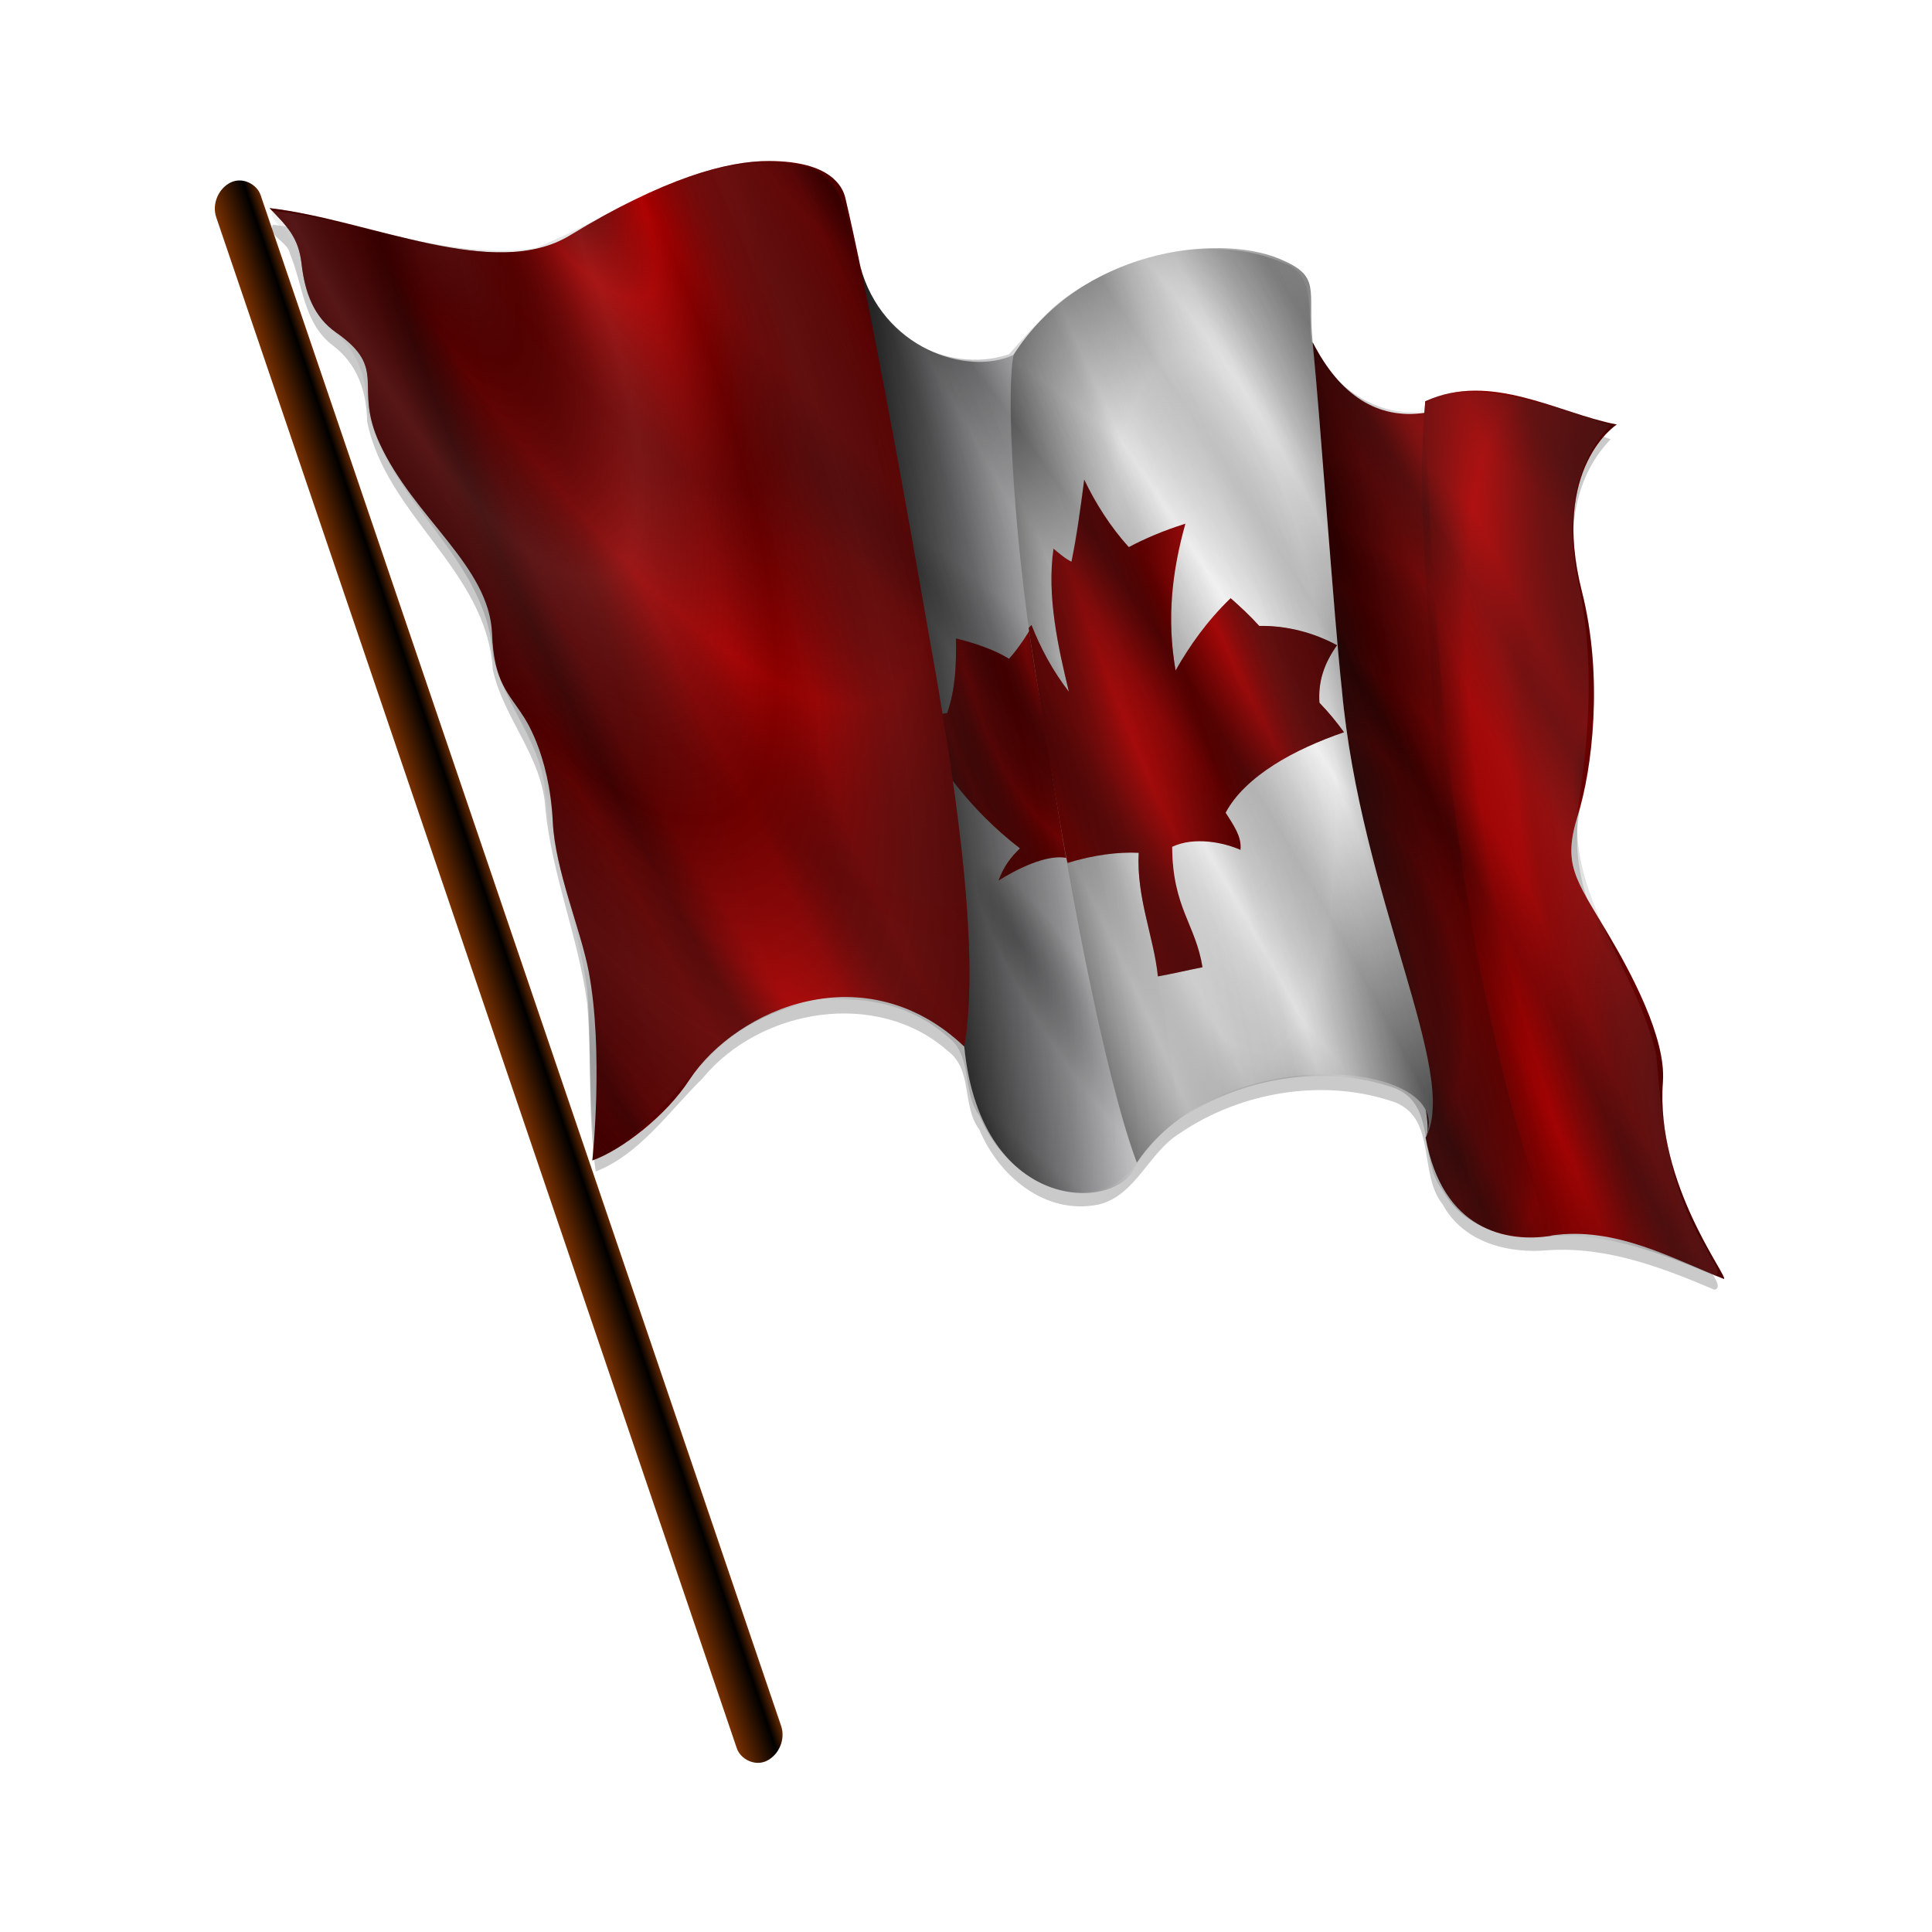 <svg:svg xmlns:dc="http://purl.org/dc/elements/1.1/" xmlns:ns1="http://www.w3.org/1999/xlink" xmlns:ns3="http://creativecommons.org/ns#" xmlns:rdf="http://www.w3.org/1999/02/22-rdf-syntax-ns#" xmlns:svg="http://www.w3.org/2000/svg" height="313.959" id="svg4470" style="enable-background:new" version="1.1" viewBox="5.289 15.41 313.959 313.959" width="313.959">
  <svg:title id="title3352">Canadian Flag 9</svg:title>
  <svg:defs id="defs4472">
    <svg:linearGradient id="linearGradient6056">
      <svg:stop id="stop6058" offset="0" stop-color="#420000" />
      <svg:stop id="stop6060" offset=".073" stop-opacity="0" />
      <svg:stop id="stop6062" offset=".157" stop-color="#420000" stop-opacity=".655" />
      <svg:stop id="stop6064" offset=".253" stop-opacity="0" />
      <svg:stop id="stop6066" offset=".349" stop-color="#420000" stop-opacity=".655" />
      <svg:stop id="stop6068" offset=".46" stop-opacity="0" />
      <svg:stop id="stop6070" offset=".556" stop-color="#420000" stop-opacity=".447" />
      <svg:stop id="stop6072" offset=".648" stop-opacity="0" />
      <svg:stop id="stop6074" offset=".75" stop-color="#420000" stop-opacity=".447" />
      <svg:stop id="stop6076" offset=".866" stop-opacity="0" />
      <svg:stop id="stop6078" offset="1" stop-color="#420000" />
    </svg:linearGradient>
    <svg:linearGradient id="linearGradient7163">
      <svg:stop id="stop7165" offset="0" stop-color="#d40000" />
      <svg:stop id="stop7167" offset=".5" stop-color="#750101" />
      <svg:stop id="stop7169" offset="1" stop-color="#4e0000" />
    </svg:linearGradient>
    <svg:linearGradient gradientTransform="translate(113.05 404.26)" gradientUnits="userSpaceOnUse" id="linearGradient4215" x1="-3.75" x2="4.318" y1="144.07" y2="144.07">
      <svg:stop id="s5" offset="0" stop-color="#783000" />
      <svg:stop id="s6" offset=".75" />
      <svg:stop id="s7" offset="1" stop-color="#642800" />
    </svg:linearGradient>
    <svg:linearGradient id="linearGradient4268">
      <svg:stop id="stop4270" offset="0" stop-color="#360101" />
      <svg:stop id="stop4272" offset="1" stop-color="#980101" />
    </svg:linearGradient>
    <svg:linearGradient gradientTransform="translate(266.95 50.838)" gradientUnits="userSpaceOnUse" id="linearGradient4449" x1="173.94" x2="142.29" y1="381.47" y2="386.3">
      <svg:stop id="stop4412" offset="0" stop-color="#980101" />
      <svg:stop id="stop4414" offset="1" />
    </svg:linearGradient>
    <svg:filter color-interpolation-filters="sRGB" id="filter6704">
      <svg:feBlend id="feBlend6706" in2="BackgroundImage" mode="darken" />
    </svg:filter>
    <svg:radialGradient cx="395.27" cy="425" gradientTransform="matrix(1.212 -.142 .463 3.965 -280.57 -1204.3)" gradientUnits="userSpaceOnUse" id="radialGradient6553" r="34.302">
      <svg:stop id="stop3127" offset="0" stop-color="#fff" />
      <svg:stop id="stop3129" offset=".416" stop-color="#eee" />
      <svg:stop id="stop3131" offset="1" stop-color="#1f1f1f" />
    </svg:radialGradient>
    <svg:radialGradient cx="439.83" cy="410.58" gradientTransform="matrix(1.432 -.182 1.849 14.571 -945.55 -5459.6)" gradientUnits="userSpaceOnUse" id="radialGradient6577" r="15.835" ns1:href="#linearGradient7163" />
    <svg:linearGradient gradientTransform="translate(266.95 50.838)" gradientUnits="userSpaceOnUse" id="linearGradient6579" x1="101.16" x2="69.248" y1="336.49" y2="340.49">
      <svg:stop id="stop4402" offset="0" stop-color="#cccccf" />
      <svg:stop id="stop4404" offset="1" />
    </svg:linearGradient>
    <svg:radialGradient cx="312.35" cy="439.14" gradientTransform="matrix(.829 -.496 2.229 3.72 -875.3 -1015.2)" gradientUnits="userSpaceOnUse" id="radialGradient6906" r="119.97">
      <svg:stop id="stop6772" offset="0" stop-opacity=".331" />
      <svg:stop id="stop6794" offset=".087" stop-color="#eee" stop-opacity=".553" />
      <svg:stop id="stop6792" offset=".186" stop-opacity=".169" />
      <svg:stop id="stop6790" offset=".291" stop-color="#eee" stop-opacity=".471" />
      <svg:stop id="stop6788" offset=".393" stop-opacity=".315" />
      <svg:stop id="stop6786" offset=".497" stop-color="#eee" stop-opacity="0.4" />
      <svg:stop id="stop6784" offset=".597" stop-opacity=".262" />
      <svg:stop id="stop6782" offset=".678" stop-color="#eee" stop-opacity=".376" />
      <svg:stop id="stop6780" offset=".801" stop-opacity=".254" />
      <svg:stop id="stop6778" offset=".879" stop-color="#eee" stop-opacity=".323" />
      <svg:stop id="stop6774" offset="1" stop-opacity=".238" />
    </svg:radialGradient>
    <svg:radialGradient cx="292.75" cy="368.05" gradientTransform="matrix(1.7 3.468 -1.008 .494 137.54 -857.45)" gradientUnits="userSpaceOnUse" id="radialGradient7143" r="117.48">
      <svg:stop id="stop7139" offset="0" stop-color="#fff" stop-opacity=".438" />
      <svg:stop id="stop7161" offset=".073" stop-opacity=".208" />
      <svg:stop id="stop7159" offset=".157" stop-color="#fff" stop-opacity=".446" />
      <svg:stop id="stop7157" offset=".253" stop-opacity=".408" />
      <svg:stop id="stop7153" offset=".349" stop-color="#fff" stop-opacity=".269" />
      <svg:stop id="stop7151" offset=".46" stop-opacity=".323" />
      <svg:stop id="stop7149" offset=".556" stop-color="#fff" stop-opacity=".208" />
      <svg:stop id="stop7147" offset=".648" stop-opacity=".377" />
      <svg:stop id="stop7155" offset=".75" stop-color="#fff" stop-opacity=".285" />
      <svg:stop id="stop7145" offset=".866" stop-opacity=".269" />
      <svg:stop id="stop7141" offset="1" stop-color="#fff" stop-opacity=".346" />
    </svg:radialGradient>
    <svg:filter color-interpolation-filters="sRGB" id="filter7171">
      <svg:feGaussianBlur id="feGaussianBlur7173" stdDeviation="2.079" />
    </svg:filter>
    <svg:radialGradient cx="299.02" cy="395.59" gradientTransform="matrix(1.71 7.247 -.677 .16 67.257 -1838.3)" gradientUnits="userSpaceOnUse" id="radialGradient3581" r="56.867" ns1:href="#linearGradient7163" />
    <svg:radialGradient cx="387.91" cy="416.98" gradientTransform="matrix(1.428 -.211 .42 2.846 -340.64 -682.55)" gradientUnits="userSpaceOnUse" id="radialGradient3706" r="25" ns1:href="#linearGradient7163" />
    <svg:radialGradient cx="354.61" cy="425.29" gradientTransform="matrix(2.203 -.5 1.191 5.248 -932.83 -1628.1)" gradientUnits="userSpaceOnUse" id="radialGradient3708" r="11.11" ns1:href="#linearGradient4268" />
    <svg:radialGradient cx="393.99" cy="413.45" gradientTransform="matrix(3.486 -1.125 3.614 11.2 -2458.8 -3802.5)" gradientUnits="userSpaceOnUse" id="radialGradient4522" r="25" ns1:href="#linearGradient6056" />
    <svg:radialGradient cx="359.38" cy="424.44" gradientTransform="matrix(4.239 -2.272 4.932 9.203 -3246.2 -2681.4)" gradientUnits="userSpaceOnUse" id="radialGradient4528" r="11.11" ns1:href="#linearGradient6056" />
    <svg:radialGradient cx="359.38" cy="424.44" gradientTransform="matrix(4.409 -1.196 2.733 10.077 -2374.1 -3439.1)" gradientUnits="userSpaceOnUse" id="radialGradient4530" r="11.11" ns1:href="#linearGradient6056" />
    <svg:radialGradient cx="289.62" cy="381.28" gradientTransform="matrix(3.88 6.356 -1.901 1.16 -305.13 -2241)" gradientUnits="userSpaceOnUse" id="radialGradient4548" r="56.867" ns1:href="#linearGradient6056" />
    <svg:radialGradient cx="446.1" cy="411.26" gradientTransform="matrix(5.038 -.914 3.418 18.839 -3385.3 -7180.6)" gradientUnits="userSpaceOnUse" id="radialGradient4586" r="15.835" ns1:href="#linearGradient6056" />
    <svg:radialGradient cx="217.34" cy="149.59" gradientTransform="matrix(3.018 -.817 1.5 5.544 -463.22 -182.95)" gradientUnits="userSpaceOnUse" id="radialGradient4667" r="20.806">
      <svg:stop id="stop6058-4" offset="0" stop-color="#420000" />
      <svg:stop id="stop6060-1" offset=".073" stop-opacity="0" />
      <svg:stop id="stop6062-7" offset=".157" stop-color="#420000" stop-opacity=".655" />
      <svg:stop id="stop6064-8" offset=".253" stop-opacity="0" />
      <svg:stop id="stop6066-4" offset=".349" stop-color="#420000" stop-opacity=".655" />
      <svg:stop id="stop6068-5" offset=".46" stop-opacity="0" />
      <svg:stop id="stop6070-4" offset=".556" stop-color="#420000" stop-opacity=".447" />
      <svg:stop id="stop6072-1" offset=".648" stop-opacity="0" />
      <svg:stop id="stop6074-6" offset=".75" stop-color="#420000" stop-opacity=".447" />
      <svg:stop id="stop6076-1" offset=".866" stop-opacity="0" />
      <svg:stop id="stop6078-9" offset="1" stop-color="#420000" />
    </svg:radialGradient>
  </svg:defs>
  <svg:g filter="url(#filter6704)" id="layer9" transform="translate(-191.44 -294.96)">
    <svg:path d="m320.12 339.09c-13.422 0.476-24.389 9.145-36.4 13.887-14.566 2.056-28.482-4.535-42.655-6.074-0.882 1.794 2.586 2.881 2.8 4.742 2.134 5.088 2.165 11.3 7.016 14.92 3.946 3.008 5.422 7.444 5.516 12.312 3.061 15.292 19.464 24.253 20.413 40.329 1.768 7.965 8.093 14.194 8.551 22.592 1.07 10.827 5.365 20.919 6.787 31.6 0.749 9.086 0.074 18.362 1.395 27.347 7.171-2.8 11.914-9.813 17.328-15.103 9.367-11.46 28.478-14.595 39.891-4.474 4.128 3.089 2.204 8.891 5.126 12.781 3.122 7.52 10.69 13.926 19.329 12.171 6.059-1.405 8.198-8.537 13.232-11.584 9.962-6.811 23.63-9.074 35.091-4.99 6.666 2.8 3.655 11.579 7.632 16.552 3.379 6.221 10.716 8.077 17.342 7.424 9.464-0.559 18.31 2.828 26.826 6.44 1.659-0.432-1.066-3.149-1.197-4.223-6.098-9.416-7.385-20.628-8.242-31.545-3.101-14.233-15.263-26.618-12.494-41.995 1.799-11.809 2.304-23.867-0.355-35.592-1.634-8.625-0.996-18.218 5.419-24.861-7.519-2.464-15.793-5.598-24.026-5.465-2.522 0.302-5.965 0.593-6.932 3.206-7.542 0.991-14.932-4.613-17.658-11.381-0.704-4.336 0.879-10.854-4.516-12.713-11.445-4.839-25.276-1.556-35.113 5.397-3.673 2.606-6.643 6.248-9.529 9.439-10.428 3.487-22.152-3.599-24.41-14.226-1.853-5.788-1.532-14.829-9.1-16.326-2.292-0.639-4.705-0.716-7.068-0.587z" fill="#3b3b3b" filter="url(#filter7171)" id="path6567" opacity=".523" />
  </svg:g>
  <svg:g id="layer1" transform="translate(-191.44 -294.96)">
    <svg:path d="m410.04 365.98c4.415 8.63 10.52 12.578 18.178 11.474 2.159 43 4.314 86.532 20.608 133.73-7.243 1.2-17.734-0.928-20.432-15.976 4.051-4.59-31.18-99.863-18.354-129.23z" fill="url(#linearGradient4449)" id="path5933" />
    <svg:path d="m361.41 368.06c-7.631 3.485-21.346-1.125-24.897-14.45 4.419 40.449 19.548 87.04 16.907 126.84 2.748 27.853 25.803 26.958 28.047 18.867-8.319-42.834-20.795-86.991-20.057-131.25z" fill="url(#linearGradient6579)" id="path4345" />
    <svg:g fill="url(#radialGradient3708)" id="g3527" transform="matrix(1.11 0 0 1.11 -43.316 -36.112)">
      <svg:path d="m356.21 405.6c0.067 4.019-0.1 7.496-1.278 10.937-1.613 0.293-3.268 0.548-4.938 0.719 3.46 6.781 8.289 13.449 15.594 19.094-1.315 1.268-2.381 2.622-3.156 4.719 2.238-1.442 7.32-4.184 10.371-3.211-1.524-8.359-5.827-33.447-5.827-33.447 0.046 0.046-1.669 2.748-2.994 4.177-2.224-1.349-4.987-2.271-7.772-2.987z" fill="url(#radialGradient3708)" id="path5994" />
    </svg:g>
    <svg:g fill="url(#radialGradient4528)" id="g4524" transform="matrix(1.11 0 0 1.11 -43.316 -36.112)">
      <svg:path d="m356.21 405.6c0.067 4.019-0.1 7.496-1.278 10.937-1.613 0.293-3.268 0.548-4.938 0.719 3.46 6.781 8.289 13.449 15.594 19.094-1.315 1.268-2.381 2.622-3.156 4.719 2.238-1.442 7.32-4.184 10.371-3.211-1.524-8.359-5.827-33.447-5.827-33.447 0.046 0.046-1.669 2.748-2.994 4.177-2.224-1.349-4.987-2.271-7.772-2.987z" fill="url(#radialGradient4530)" id="path4526" />
    </svg:g>
    <svg:path d="m335.36 348.12c-0.435-1.992-0.857-3.863-1.262-5.586-0.437-1.858-2.442-5.963-12.344-6v-0c-6.775-0.026-17.037 2.725-32.375 12.062-12.379 7.536-32.214-2.447-48.844-4.406 2.855 2.99 4.705 4.704 5.207 9.069 0.546 4.755 2.046 8.65 5.575 11.119 8.628 6.038 2.794 8.649 7.063 17.963 5.633 12.288 17.905 19.971 18.31 31.054 0.289 7.898 2.739 9.666 5.04 13.318 0 0 4.275 5.901 4.833 17.26 0.382 7.772 4.566 17.535 5.836 24.287 2.466 13.108 0.589 30.69 0.589 30.69 4.77-1.694 12.013-7.279 15.777-13.118 7.796-11.75 28.791-20.535 44.661-5.378 2.779-16.384-1.881-45.48-5.847-67.472-2.814-16.269-8.095-45.965-12.22-64.861z" fill="url(#radialGradient3581)" id="path4192" />
    <svg:rect fill="url(#linearGradient4215)" height="270.8" id="rect4198" rx="4.034" ry="4.034" transform="matrix(.893 -.45 .322 .947 0 0)" width="8.068" x="109.3" y="412.93" />
    <svg:path d="m429.37 420.61c-0.683-14.839-2.457-30.319-1.03-45.024 10.65-4.897 21.619 1.951 31.129 3.769 0 0-10.805 6.903-5.675 27.143 3.559 14.041 1.628 28.996-0.639 36.282-2.525 8.113-0.501 10.242 4.914 19.394 3.606 6.094 9.428 16.827 8.888 24.015-1.244 16.546 10.75 31.78 9.916 32.018-8.057-3.144-17.679-8.64-28.096-7.054-11.232-30.29-17.876-61.416-19.407-90.543z" fill="url(#radialGradient6577)" id="path5935" />
    <svg:path d="m410.04 365.98c4.415 8.63 10.52 12.578 18.178 11.474 2.159 43 4.314 86.532 20.608 133.73-7.243 1.2-17.734-0.928-20.432-15.976 4.051-4.59-31.18-99.863-18.354-129.23z" fill="url(#radialGradient4667)" id="path5933-6" opacity=".568" style="enable-background:new" />
    <svg:path d="m381.47 499.32c13.626-20.392 52.457-16.578 46.917-4.107 5.651-10.148-10.567-39.175-13.607-72.852-1.34-12.492-3.429-43.085-4.753-56.495-0.839-8.497 1.563-10.547-5.343-13.421-10.422-4.337-32.634-1.237-43.27 15.621-1.461 8.495 0.788 38.483 5.053 59.774 3.398 23.675 9.624 57.084 15.005 71.479z" fill="url(#radialGradient6553)" id="path4380" />
    <svg:path d="m372.92 388.32c-0.58 4.467-1.177 8.948-2.081 13.321-1.141-0.574-2.007-1.383-2.914-2.116-1.114 7.754 0.776 16.086 2.498 23.242-2.592-3.309-4.673-7.219-6.071-10.823-0.214 0.227-0.224 0.255-0.448 0.474 0.498 3.842 5.794 36.882 6.31 38.183 4.216-1.293 8.329-1.833 11.552-1.643-0.381 7.261 2.5 13.826 3.122 20.085 2.232-0.402 4.805-1.008 7.25-1.492-1.104-6.992-4.866-9.665-4.926-19.565 3.645-1.715 8.372-0.704 11.101 0.486 0.234-2.163-1.211-4.128-2.414-6.034 3.129-5.944 11.317-10.366 19.238-13.08-1.182-1.635-2.512-3.263-3.989-4.787-0.237-3.35 0.693-6.296 2.854-9.348-3.705-2.021-8.17-3.219-12.636-3.14-1.574-1.734-3.061-3.103-4.648-4.51-3.895 3.749-6.655 7.721-8.95 11.76-1.494-8.497-0.528-16.275 1.596-23.867-3.729 1.179-6.75 2.508-9.193 3.816-2.983-3.242-5.527-7.323-7.25-10.962z" fill="url(#radialGradient3706)" id="path6007" />
    <svg:path d="m372.92 388.32c-0.58 4.467-1.177 8.948-2.081 13.321-1.141-0.574-2.007-1.383-2.914-2.116-1.114 7.754 0.776 16.086 2.498 23.242-2.592-3.309-4.673-7.219-6.071-10.823-0.214 0.227-0.224 0.255-0.448 0.474 0.498 3.842 5.794 36.882 6.31 38.183 4.216-1.293 8.329-1.833 11.552-1.643-0.381 7.261 2.5 13.826 3.122 20.085 2.232-0.402 4.805-1.008 7.25-1.492-1.104-6.992-4.866-9.665-4.926-19.565 3.645-1.715 8.372-0.704 11.101 0.486 0.234-2.163-1.211-4.128-2.414-6.034 3.129-5.944 11.317-10.366 19.238-13.08-1.182-1.635-2.512-3.263-3.989-4.787-0.237-3.35 0.693-6.296 2.854-9.348-3.705-2.021-8.17-3.219-12.636-3.14-1.574-1.734-3.061-3.103-4.648-4.51-3.895 3.749-6.655 7.721-8.95 11.76-1.494-8.497-0.528-16.275 1.596-23.867-3.729 1.179-6.75 2.508-9.193 3.816-2.983-3.242-5.527-7.323-7.25-10.962z" fill="url(#radialGradient4522)" id="path4520" />
  </svg:g>
  <svg:g id="layer3" transform="translate(.133 -4.91)">
    <svg:path d="m143.78 58.071c-0.435-1.992-0.857-3.863-1.262-5.586-0.437-1.858-2.442-5.963-12.344-6v-0c-6.775-0.026-17.037 2.725-32.375 12.062-12.379 7.536-32.214-2.447-48.844-4.406 2.855 2.99 4.705 4.704 5.207 9.069 0.546 4.755 2.046 8.65 5.575 11.119 8.628 6.038 2.794 8.649 7.063 17.963 5.633 12.288 17.905 19.971 18.31 31.054 0.289 7.898 2.739 9.666 5.04 13.318 0 0 4.275 5.901 4.833 17.26 0.382 7.772 4.566 17.535 5.836 24.287 2.466 13.108 0.589 30.69 0.589 30.69 4.77-1.694 12.013-7.279 15.777-13.118 7.796-11.75 28.791-20.535 44.661-5.378 2.779-16.384-1.881-45.48-5.847-67.472-2.814-16.269-8.095-45.965-12.22-64.861z" fill="url(#radialGradient4548)" id="path4192-9" opacity=".823" style="enable-background:new" />
    <svg:path d="m237.8 130.56c-0.683-14.839-2.457-30.319-1.03-45.024 10.65-4.897 21.619 1.951 31.129 3.769 0 0-10.805 6.903-5.675 27.143 3.559 14.041 1.628 28.996-0.639 36.282-2.525 8.113-0.501 10.242 4.914 19.394 3.606 6.094 9.428 16.827 8.888 24.015-1.244 16.546 10.75 31.78 9.916 32.018-8.057-3.144-17.679-8.64-28.096-7.054-11.232-30.29-17.876-61.416-19.407-90.543z" fill="url(#radialGradient4586)" id="path5935-6" opacity=".58" style="enable-background:new" />
  </svg:g>
  <svg:g filter="url(#filter6704)" id="g6902" transform="translate(-191.44 -294.96)">
    <svg:path d="m320.12 336.8c-13.422 0.476-24.389 9.145-36.4 13.887-14.566 2.056-28.482-4.535-42.655-6.074-0.882 1.794 2.586 2.881 2.8 4.742 2.134 5.088 2.165 11.3 7.016 14.92 3.946 3.008 5.422 7.444 5.516 12.312 3.061 15.292 19.464 24.253 20.413 40.329 1.768 7.965 8.093 14.194 8.551 22.592 1.07 10.827 5.365 20.919 6.787 31.6 0.749 9.086 0.074 18.362 1.395 27.347 7.171-2.8 11.914-9.813 17.328-15.103 9.367-11.46 28.478-14.595 39.891-4.474 4.128 3.089 2.204 8.891 5.126 12.781 3.122 7.52 10.69 13.926 19.329 12.171 6.059-1.405 8.198-8.537 13.232-11.584 9.962-6.811 23.63-9.074 35.091-4.99 6.666 2.8 3.655 11.579 7.632 16.552 3.379 6.221 10.716 8.077 17.342 7.424 9.464-0.559 18.31 2.828 26.826 6.44 1.659-0.432-1.066-3.149-1.197-4.223-6.098-9.416-7.385-20.628-8.242-31.545-3.101-14.233-15.263-26.618-12.494-41.995 1.799-11.809 2.304-23.867-0.355-35.592-1.634-8.625-0.996-18.218 5.419-24.861-7.519-2.464-15.793-5.598-24.026-5.465-2.522 0.302-5.965 0.593-6.932 3.206-7.542 0.991-14.932-4.613-17.658-11.381-0.704-4.336 0.879-10.854-4.516-12.713-11.445-4.839-25.276-1.556-35.113 5.397-3.673 2.606-6.643 6.248-9.529 9.439-10.428 3.487-22.152-3.599-24.41-14.226-1.853-5.788-1.532-14.829-9.1-16.326-2.292-0.639-4.705-0.716-7.068-0.587z" fill="url(#radialGradient6906)" id="path6904" opacity=".815" />
  </svg:g>
  <svg:g id="layer2" transform="translate(-191.44 -294.96)">
    <svg:path d="m320.12 336.8c-13.422 0.476-24.389 9.145-36.4 13.887-14.566 2.056-28.482-4.535-42.655-6.074-0.882 1.794 2.586 2.881 2.8 4.742 2.134 5.088 2.165 11.3 7.016 14.92 3.946 3.008 5.422 7.444 5.516 12.312 3.061 15.292 19.464 24.253 20.413 40.329 1.768 7.965 8.093 14.194 8.551 22.592 1.07 10.827 5.365 20.919 6.787 31.6 0.749 9.086 0.074 18.362 1.395 27.347 7.171-2.8 11.914-9.813 17.328-15.103 9.367-11.46 28.478-14.595 39.891-4.474 4.128 3.089 2.204 8.891 5.126 12.781 3.122 7.52 10.69 13.926 19.329 12.171 6.059-1.405 8.198-8.537 13.232-11.584 9.962-6.811 23.63-9.074 35.091-4.99 6.666 2.8 3.655 11.579 7.632 16.552 3.379 6.221 10.716 8.077 17.342 7.424 9.464-0.559 18.31 2.828 26.826 6.44 1.659-0.432-1.066-3.149-1.197-4.223-6.098-9.416-7.385-20.628-8.242-31.545-3.101-14.233-15.263-26.618-12.494-41.995 1.799-11.809 2.304-23.867-0.355-35.592-1.634-8.625-0.996-18.218 5.419-24.861-7.519-2.464-15.793-5.598-24.026-5.465-2.522 0.302-5.965 0.593-6.932 3.206-7.542 0.991-14.932-4.613-17.658-11.381-0.704-4.336 0.879-10.854-4.516-12.713-11.445-4.839-25.276-1.556-35.113 5.397-3.673 2.606-6.643 6.248-9.529 9.439-10.428 3.487-22.152-3.599-24.41-14.226-1.853-5.788-1.532-14.829-9.1-16.326-2.292-0.639-4.705-0.716-7.068-0.587z" fill="url(#radialGradient7143)" id="path6904-4" opacity=".198" />
  </svg:g>
</svg:svg>